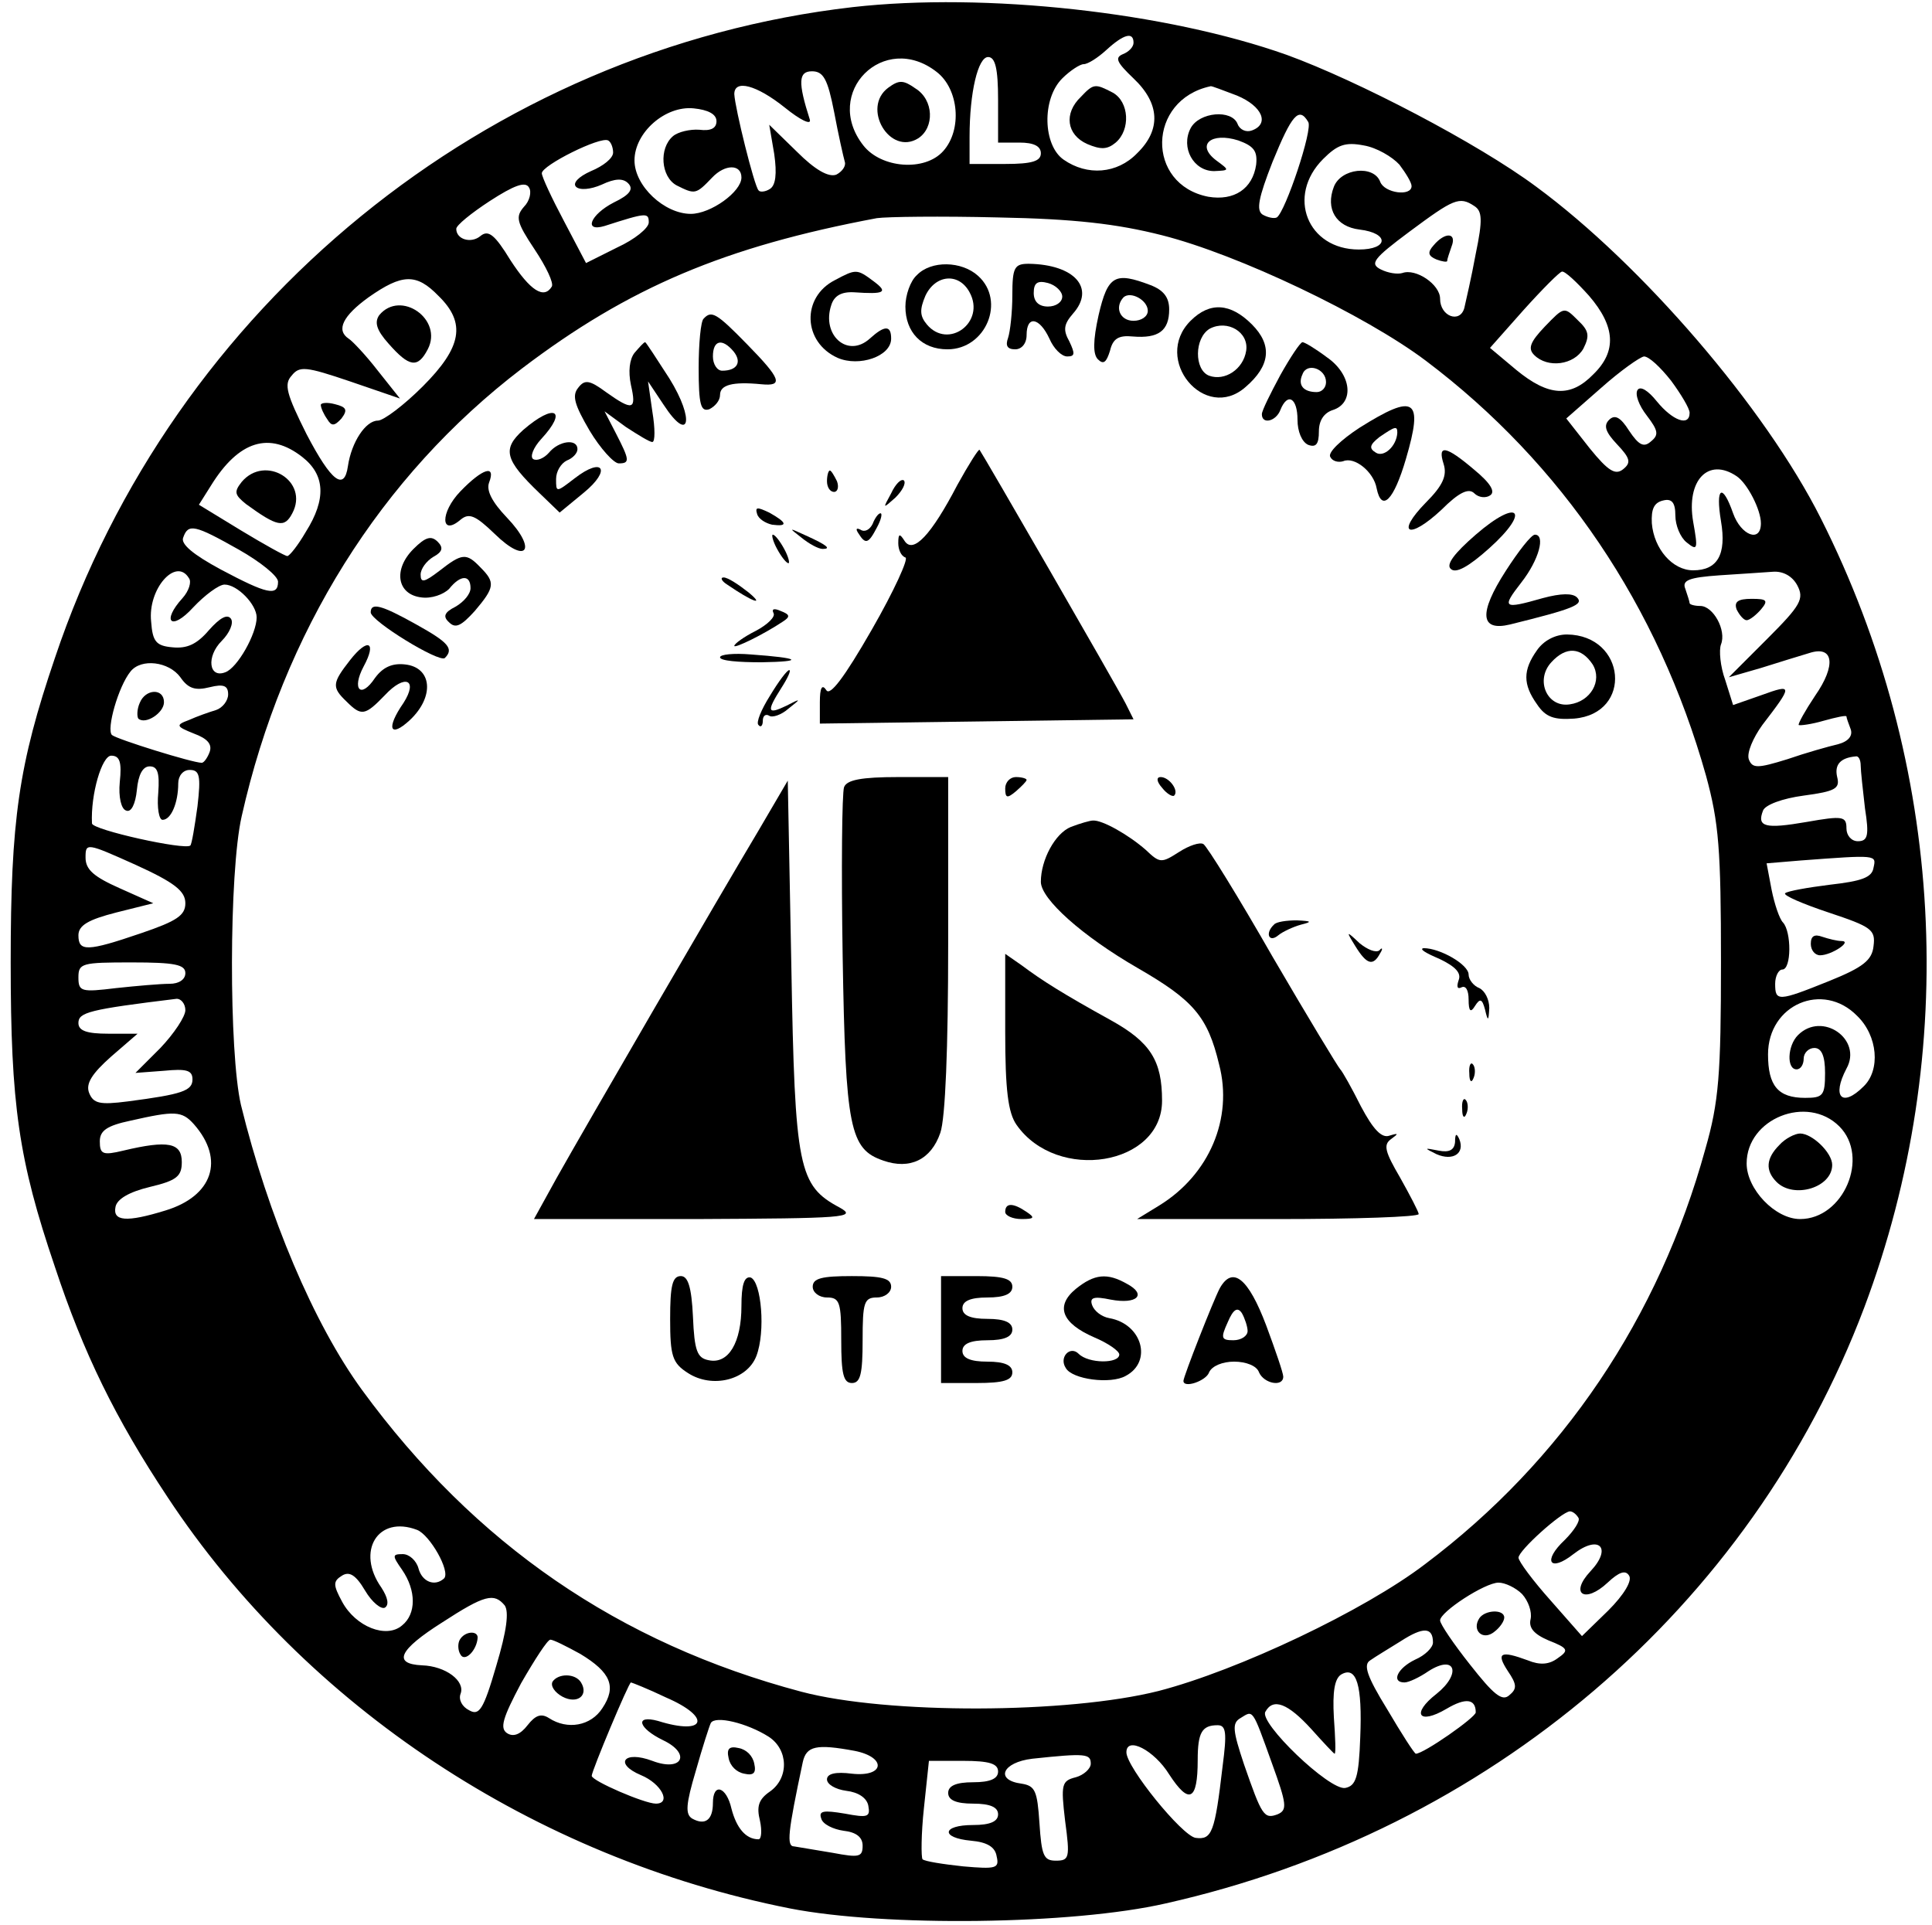 <?xml version="1.0" standalone="no"?>
<!DOCTYPE svg PUBLIC "-//W3C//DTD SVG 20010904//EN"
 "http://www.w3.org/TR/2001/REC-SVG-20010904/DTD/svg10.dtd">
<svg version="1.0" xmlns="http://www.w3.org/2000/svg"
 width="271pt" height="270pt" viewBox="0 0 271 270"
 preserveAspectRatio="xMidYMid meet">

<g transform="translate(0,270) scale(0.1,-0.1)"
fill="#000000" stroke="none">
<path d="M1196 2690 c-512 -59 -953 -418 -1119 -913 -51 -150 -62 -227 -62
-427 0 -200 11 -277 62 -427 40 -121 85 -213 158 -323 194 -294 515 -506 873
-577 133 -26 396 -23 527 7 454 102 821 415 980 836 135 359 113 762 -61 1107
-78 155 -251 356 -399 465 -82 61 -251 149 -350 185 -169 60 -423 88 -609 67z
m394 -50 c0 -6 -7 -13 -15 -16 -12 -5 -8 -12 15 -34 37 -35 39 -72 5 -105 -28
-29 -70 -32 -103 -9 -29 20 -31 85 -2 114 11 11 25 20 30 20 6 0 20 9 32 20
24 22 38 26 38 10z m-276 -41 c31 -24 36 -81 9 -111 -26 -29 -87 -24 -112 8
-58 74 29 161 103 103z m86 -39 l0 -60 30 0 c20 0 30 -5 30 -15 0 -11 -12 -15
-50 -15 l-50 0 0 38 c0 63 12 112 26 112 10 0 14 -16 14 -60z m-230 -17 c6
-32 13 -63 15 -70 2 -6 -4 -14 -12 -18 -11 -4 -30 7 -55 32 l-39 38 7 -41 c4
-28 2 -44 -6 -49 -6 -4 -14 -5 -16 -2 -6 6 -33 115 -34 135 0 21 31 13 71 -19
21 -17 37 -25 35 -17 -17 53 -16 68 3 68 16 0 22 -11 31 -57z m565 23 c36 -15
46 -40 21 -49 -8 -3 -17 1 -20 9 -8 21 -54 17 -66 -6 -14 -27 4 -60 33 -60 22
1 22 1 3 15 -29 22 -7 40 31 28 22 -8 27 -15 25 -34 -5 -34 -31 -51 -67 -45
-88 17 -86 136 3 155 1 1 18 -6 37 -13z m-730 -36 c0 -10 -8 -14 -24 -12 -13
1 -30 -3 -37 -9 -20 -17 -17 -57 5 -69 26 -13 27 -13 50 11 18 19 41 19 41 0
0 -20 -43 -51 -71 -51 -37 0 -79 39 -79 75 0 39 43 77 83 73 20 -2 32 -8 32
-18z m830 -1 c7 -10 -32 -126 -44 -134 -4 -2 -13 0 -20 4 -9 6 -6 23 14 74 27
66 37 78 50 56z m-975 -43 c0 -8 -14 -19 -31 -26 -18 -8 -26 -17 -21 -22 5 -5
20 -4 36 3 19 9 30 9 37 2 8 -8 3 -16 -20 -27 -33 -17 -43 -42 -13 -33 59 19
62 19 62 5 0 -8 -20 -24 -44 -35 l-44 -22 -31 59 c-17 32 -31 62 -31 67 0 11
82 52 93 46 4 -2 7 -10 7 -17z m1103 -17 c9 -12 17 -25 17 -30 0 -15 -38 -10
-44 6 -9 24 -55 19 -65 -7 -12 -31 3 -56 36 -60 42 -5 41 -28 -1 -28 -72 0
-102 75 -50 127 20 20 31 24 57 19 18 -3 40 -16 50 -27z m-1228 -59 c-12 -14
-11 -21 15 -60 16 -24 27 -47 24 -52 -11 -18 -30 -6 -58 37 -22 36 -31 43 -42
34 -13 -11 -34 -5 -34 10 0 5 21 22 47 39 34 22 50 28 55 19 4 -6 1 -19 -7
-27z m1333 1 c11 -7 12 -19 2 -67 -6 -33 -14 -67 -16 -76 -6 -22 -34 -12 -34
13 0 20 -34 43 -53 36 -7 -2 -20 0 -30 5 -16 8 -11 15 40 53 62 46 70 50 91
36z m-438 -41 c107 -27 285 -112 370 -176 191 -144 326 -344 393 -582 18 -66
21 -103 21 -262 0 -157 -3 -196 -22 -262 -65 -236 -200 -437 -393 -582 -85
-65 -262 -149 -374 -178 -127 -32 -380 -33 -501 -1 -256 68 -458 207 -616 423
-68 93 -132 245 -170 400 -17 73 -17 326 1 405 58 258 195 477 393 628 150
114 285 171 498 211 14 2 90 3 170 1 107 -2 167 -9 230 -25z m599 -85 c37 -43
39 -78 6 -110 -32 -33 -63 -31 -108 6 l-37 31 47 53 c27 30 51 54 54 54 4 1
21 -15 38 -34z m-1614 0 c39 -38 33 -72 -22 -127 -26 -26 -55 -48 -63 -48 -17
0 -37 -30 -42 -64 -5 -35 -23 -22 -58 45 -28 56 -32 70 -21 82 11 14 20 13 82
-8 l70 -24 -31 39 c-17 22 -36 42 -41 45 -18 12 -8 32 28 58 47 33 67 34 98 2z
m1729 -119 c14 -19 26 -39 26 -45 0 -20 -24 -11 -46 16 -12 15 -23 22 -27 16
-4 -6 2 -22 13 -36 16 -21 17 -27 6 -36 -10 -9 -17 -6 -31 15 -12 19 -20 23
-28 15 -8 -8 -5 -17 11 -34 19 -20 20 -26 9 -35 -11 -9 -21 -3 -47 29 l-33 42
49 43 c27 24 54 43 60 44 7 0 23 -15 38 -34z m-1920 -107 c32 -25 34 -59 5
-105 -11 -19 -23 -34 -26 -34 -3 0 -32 16 -65 36 l-59 36 17 27 c39 63 82 76
128 40z m2012 -27 c15 -10 34 -47 34 -66 0 -28 -28 -17 -39 14 -15 43 -25 37
-17 -11 8 -47 -5 -69 -39 -69 -29 0 -55 30 -58 66 -1 20 3 29 16 32 12 3 17
-3 17 -21 0 -14 7 -31 16 -38 15 -12 16 -10 9 29 -10 58 21 91 61 64z m-2101
-103 c30 -17 55 -37 55 -45 0 -21 -16 -17 -80 17 -39 21 -57 36 -53 45 7 20
16 18 78 -17z m-70 -40 c4 -5 0 -18 -9 -28 -30 -33 -16 -47 15 -13 16 17 36
32 44 32 18 0 45 -28 45 -46 0 -23 -27 -71 -44 -77 -23 -9 -27 22 -5 44 11 11
17 25 13 31 -5 7 -15 2 -31 -16 -17 -20 -31 -26 -51 -24 -23 2 -28 8 -30 36
-5 46 35 91 53 61z m2256 -10 c10 -19 5 -28 -42 -75 l-54 -54 45 13 c25 8 55
17 68 21 34 11 38 -17 8 -60 -14 -21 -24 -39 -23 -41 2 -1 18 1 35 6 18 5 32
8 32 6 0 -2 3 -10 6 -18 3 -9 -3 -17 -18 -21 -13 -3 -45 -12 -71 -21 -42 -13
-49 -13 -54 0 -3 9 6 30 19 48 43 56 43 58 -1 42 l-40 -14 -11 35 c-7 19 -9
42 -6 50 8 20 -11 54 -29 54 -8 0 -15 2 -15 4 0 2 -3 11 -6 20 -5 12 5 16 48
19 29 2 63 4 75 5 14 1 27 -6 34 -19z m-2268 -129 c11 -16 21 -19 41 -14 20 5
26 2 26 -10 0 -9 -8 -19 -17 -22 -10 -3 -27 -9 -38 -14 -19 -7 -18 -9 7 -19
19 -7 26 -15 22 -26 -3 -8 -8 -15 -11 -15 -13 0 -119 33 -126 39 -8 8 9 68 26
89 15 19 54 14 70 -8z m-85 -147 c-2 -21 2 -38 9 -40 7 -3 13 9 15 29 2 21 8
33 18 33 11 0 14 -9 12 -37 -2 -21 1 -38 6 -38 12 0 22 24 22 51 0 11 7 19 16
19 14 0 16 -8 11 -51 -4 -29 -8 -53 -10 -55 -7 -7 -138 22 -138 31 -2 41 14
95 27 95 12 0 15 -9 12 -37z m2442 23 c0 -7 3 -34 6 -60 6 -38 4 -46 -10 -46
-9 0 -16 8 -16 18 0 17 -5 18 -56 9 -58 -10 -70 -7 -61 16 3 8 27 17 57 21 45
6 51 10 47 26 -4 17 4 27 26 29 4 1 7 -5 7 -13z m-2350 -193 c0 -17 -12 -25
-62 -42 -76 -26 -88 -26 -88 -3 0 14 14 22 53 32 l52 13 -47 21 c-36 16 -48
26 -48 43 0 21 1 21 70 -10 55 -25 70 -37 70 -54z m2368 50 c-2 -14 -17 -19
-61 -24 -32 -4 -60 -9 -63 -12 -3 -3 25 -15 61 -27 60 -20 66 -24 63 -47 -2
-20 -15 -30 -62 -49 -72 -29 -76 -29 -76 -4 0 11 5 20 10 20 13 0 13 53 1 66
-5 5 -12 26 -16 46 l-7 37 48 4 c107 8 106 8 102 -10z m-2368 -148 c0 -9 -9
-15 -22 -15 -13 0 -47 -3 -75 -6 -49 -6 -53 -5 -53 15 0 20 5 21 75 21 60 0
75 -3 75 -15z m0 -52 c0 -9 -16 -33 -35 -53 l-35 -35 40 3 c31 3 40 1 40 -12
0 -16 -14 -21 -91 -31 -39 -5 -48 -3 -54 12 -5 13 4 27 31 51 l37 32 -41 0
c-30 0 -42 4 -42 15 0 15 15 19 138 34 6 0 12 -7 12 -16z m2345 -8 c29 -28 33
-76 9 -99 -30 -30 -45 -15 -24 25 23 41 -34 81 -68 47 -15 -15 -16 -48 -2 -48
6 0 10 7 10 15 0 8 7 15 15 15 10 0 15 -11 15 -35 0 -32 -3 -35 -28 -35 -38 0
-52 17 -52 61 0 70 77 103 125 54z m-2333 -152 c44 -50 26 -101 -40 -121 -55
-17 -74 -15 -70 5 2 11 19 21 48 28 38 9 45 15 45 35 0 27 -19 31 -82 16 -29
-7 -33 -5 -33 13 0 15 10 22 43 29 62 14 72 14 89 -5z m2308 -3 c43 -43 6
-130 -55 -130 -35 0 -75 42 -75 78 0 63 85 97 130 52z m-366 -549 c3 -4 -6
-18 -19 -31 -32 -30 -21 -46 12 -20 36 28 55 9 24 -24 -30 -32 -8 -46 24 -16
16 15 25 18 30 10 5 -7 -7 -27 -29 -49 l-37 -36 -44 50 c-25 28 -45 55 -45 60
0 10 60 64 72 65 4 0 9 -4 12 -9z m-1629 -17 c18 -7 47 -58 38 -68 -13 -12
-31 -5 -36 14 -3 11 -13 20 -22 20 -15 0 -15 -2 -1 -22 20 -29 20 -62 0 -78
-22 -19 -65 -2 -84 33 -13 24 -13 29 0 37 10 6 19 1 32 -21 10 -17 23 -27 28
-24 6 4 4 14 -5 28 -36 51 -5 102 50 81z m1550 -90 c9 -10 14 -25 12 -35 -3
-12 4 -21 25 -30 28 -11 29 -14 13 -25 -12 -9 -25 -10 -42 -3 -38 14 -45 11
-28 -15 13 -19 13 -25 2 -34 -10 -9 -22 1 -55 43 -23 29 -42 57 -42 62 0 12
63 53 82 53 9 0 24 -7 33 -16z m-1427 -16 c6 -9 3 -35 -12 -85 -18 -62 -24
-70 -38 -62 -10 5 -15 15 -12 23 7 18 -21 39 -54 40 -42 2 -32 22 28 60 60 39
73 42 88 24z m1302 -52 c0 -7 -11 -18 -25 -24 -25 -12 -34 -32 -15 -32 6 0 21
7 34 16 38 24 46 -4 11 -32 -36 -28 -25 -44 14 -21 27 16 41 14 41 -5 0 -7
-73 -58 -84 -58 -2 0 -20 28 -40 62 -29 47 -34 63 -24 69 7 5 27 17 43 27 31
20 45 20 45 -2z m-1196 -16 c43 -26 51 -46 31 -76 -16 -25 -49 -31 -75 -14
-11 7 -19 4 -30 -10 -10 -13 -20 -17 -29 -11 -10 7 -6 21 20 70 19 33 37 61
41 61 4 0 22 -9 42 -20z m1094 -117 c-2 -56 -6 -68 -21 -71 -22 -4 -122 92
-112 107 11 20 32 11 64 -24 17 -19 32 -35 33 -35 2 0 1 23 -1 51 -2 36 1 54
10 60 22 13 30 -15 27 -88z m-974 56 c65 -28 56 -54 -11 -33 -33 9 -28 -10 7
-27 40 -19 27 -45 -15 -29 -40 15 -54 -4 -16 -20 29 -12 43 -40 21 -40 -16 0
-90 32 -90 39 0 7 52 131 55 131 1 0 24 -9 49 -21z m850 -92 c21 -58 22 -66 8
-72 -19 -7 -22 -2 -47 70 -16 48 -17 58 -5 65 18 11 16 15 44 -63z m-706 37
c28 -18 29 -58 2 -77 -16 -11 -19 -21 -14 -41 3 -14 2 -26 -2 -26 -18 0 -31
16 -38 43 -7 31 -26 37 -26 8 0 -24 -11 -32 -29 -22 -10 6 -9 20 5 67 9 32 19
63 21 67 6 11 51 0 81 -19z m637 -41 c-11 -94 -15 -104 -38 -101 -19 3 -97 99
-97 120 0 23 39 3 60 -31 28 -43 40 -37 40 20 0 39 6 49 28 49 12 0 13 -11 7
-57z m-516 21 c45 -9 42 -37 -4 -32 -23 3 -35 0 -35 -8 0 -7 12 -14 27 -16 17
-2 29 -10 31 -21 3 -16 -1 -17 -33 -11 -30 5 -37 4 -33 -7 2 -8 17 -15 31 -17
18 -2 27 -9 27 -21 0 -16 -5 -17 -42 -10 -24 4 -48 8 -54 9 -11 0 -9 19 12
118 5 23 19 26 73 16z m331 -18 c0 -7 -10 -16 -21 -19 -20 -5 -21 -10 -15 -61
7 -52 6 -56 -13 -56 -17 0 -20 7 -23 53 -3 45 -6 52 -25 55 -38 5 -27 30 15
35 75 8 82 7 82 -7z m-130 -11 c0 -10 -11 -15 -35 -15 -24 0 -35 -5 -35 -15 0
-10 11 -15 35 -15 24 0 35 -5 35 -15 0 -10 -11 -15 -35 -15 -44 0 -46 -18 -3
-22 23 -2 34 -9 36 -22 4 -17 -1 -18 -47 -14 -28 3 -54 7 -57 10 -2 3 -2 35 2
72 l7 66 48 0 c37 0 49 -4 49 -15z"/>
<path d="M1516 2564 c-24 -23 -20 -53 9 -66 19 -8 28 -8 40 2 21 18 19 57 -4
70 -25 13 -27 13 -45 -6z"/>
<path d="M1246 2577 c-38 -28 2 -96 42 -71 23 15 22 54 -4 70 -17 12 -23 12
-38 1z"/>
<path d="M2011 2356 c-9 -10 -8 -15 4 -20 8 -3 15 -4 15 -2 0 3 3 11 6 20 8
20 -9 21 -25 2z"/>
<path d="M1286 2314 c-9 -8 -16 -28 -16 -44 0 -36 23 -60 59 -60 54 0 82 68
43 103 -23 21 -66 22 -86 1z m74 -24 c23 -42 -30 -81 -60 -45 -10 12 -10 21
-2 40 14 30 47 33 62 5z"/>
<path d="M1420 2286 c0 -24 -3 -51 -6 -60 -4 -11 -1 -16 10 -16 9 0 16 8 16
20 0 28 18 25 32 -5 6 -14 17 -25 25 -25 11 0 11 4 3 21 -9 16 -8 24 5 39 32
36 2 69 -62 70 -20 0 -23 -5 -23 -44z m70 -2 c0 -8 -9 -14 -20 -14 -13 0 -20
7 -20 19 0 14 5 18 20 14 11 -3 20 -12 20 -19z"/>
<path d="M1171 2307 c-47 -24 -45 -87 4 -109 30 -13 75 2 75 27 0 19 -9 19
-30 0 -31 -28 -68 5 -54 47 4 13 14 19 32 18 43 -3 48 0 28 15 -24 18 -25 18
-55 2z"/>
<path d="M1541 2258 c-8 -36 -8 -55 -1 -62 8 -8 12 -4 17 12 4 17 12 22 32 20
36 -3 51 8 51 38 0 17 -8 27 -26 34 -50 19 -60 14 -73 -42z m69 6 c0 -8 -9
-14 -20 -14 -19 0 -27 19 -14 33 10 9 34 -4 34 -19z"/>
<path d="M1670 2250 c-54 -54 20 -143 77 -93 35 30 38 59 9 88 -30 30 -59 32
-86 5z m78 -42 c-4 -26 -30 -43 -52 -35 -21 8 -21 53 1 66 25 13 55 -5 51 -31z"/>
<path d="M987 2253 c-4 -3 -7 -35 -7 -69 0 -52 3 -62 15 -58 8 4 15 12 15 20
0 14 17 19 58 15 31 -3 28 7 -20 56 -43 44 -50 48 -61 36z m42 -46 c12 -15 5
-27 -16 -27 -7 0 -13 9 -13 20 0 23 13 26 29 7z"/>
<path d="M890 2205 c-7 -9 -9 -26 -5 -45 8 -35 3 -37 -35 -10 -23 17 -30 18
-39 6 -9 -11 -5 -24 16 -60 15 -25 34 -46 41 -46 16 0 15 5 -4 42 l-16 31 30
-22 c17 -11 33 -21 37 -21 4 0 4 19 0 43 l-6 42 22 -33 c36 -55 44 -21 8 37
-18 28 -33 51 -34 51 -2 0 -8 -7 -15 -15z"/>
<path d="M1796 2174 c-14 -26 -26 -50 -26 -55 0 -15 20 -10 26 6 10 25 24 17
24 -14 0 -16 6 -31 15 -35 11 -4 15 1 15 19 0 15 7 26 20 30 30 10 26 50 -9
74 -16 12 -31 21 -34 21 -3 0 -17 -21 -31 -46z m64 -10 c0 -8 -6 -14 -13 -14
-19 0 -27 10 -20 25 6 17 33 8 33 -11z"/>
<path d="M1907 2100 c-26 -17 -45 -35 -41 -41 3 -6 11 -8 18 -6 16 7 43 -15
47 -38 7 -34 24 -17 41 41 25 85 13 93 -65 44z m53 -7 c-1 -19 -19 -35 -30
-28 -10 6 -9 11 5 22 22 15 25 16 25 6z"/>
<path d="M734 2097 c-30 -27 -26 -42 23 -89 l28 -27 34 28 c39 32 27 51 -13
20 -26 -20 -26 -20 -26 -1 0 11 7 22 15 26 8 3 15 10 15 16 0 15 -26 12 -40
-5 -7 -8 -17 -12 -22 -9 -5 3 0 16 11 28 38 41 19 51 -25 13z"/>
<path d="M1343 2020 c-37 -71 -62 -97 -74 -79 -7 11 -9 11 -9 -3 0 -9 4 -18
10 -20 5 -1 -16 -47 -47 -101 -39 -68 -59 -94 -64 -85 -6 9 -9 3 -9 -17 l0
-30 220 3 220 3 -11 22 c-15 29 -201 351 -205 356 -1 2 -15 -20 -31 -49z"/>
<path d="M2025 2049 c5 -16 -1 -30 -25 -54 -43 -44 -24 -53 22 -10 24 24 38
31 46 23 6 -6 16 -7 22 -3 8 5 1 17 -22 36 -40 34 -52 36 -43 8z"/>
<path d="M646 2011 c-29 -30 -28 -64 0 -40 12 10 21 6 48 -20 45 -44 60 -22
17 23 -21 22 -29 38 -25 49 10 26 -9 20 -40 -12z"/>
<path d="M1160 2025 c0 -8 4 -15 10 -15 5 0 7 7 4 15 -4 8 -8 15 -10 15 -2 0
-4 -7 -4 -15z"/>
<path d="M1250 2008 c-12 -22 -12 -22 6 -6 10 10 15 20 12 24 -4 3 -12 -5 -18
-18z"/>
<path d="M1062 1979 c2 -7 12 -13 21 -15 23 -3 21 3 -4 17 -17 8 -20 8 -17 -2z"/>
<path d="M2070 1950 c-30 -26 -42 -42 -35 -48 7 -7 25 3 54 29 59 53 41 71
-19 19z"/>
<path d="M1224 1965 c-4 -8 -11 -12 -17 -8 -6 3 -7 1 -3 -5 10 -16 14 -15 26
8 6 11 8 20 5 20 -3 0 -8 -7 -11 -15z"/>
<path d="M1124 1946 c11 -9 24 -16 30 -16 12 0 7 5 -24 19 -24 11 -24 11 -6
-3z"/>
<path d="M580 1930 c-29 -29 -23 -64 11 -68 14 -2 31 4 39 12 16 20 30 20 30
1 0 -8 -9 -19 -21 -26 -16 -8 -18 -14 -9 -22 9 -9 17 -5 36 16 28 33 29 40 8
61 -20 21 -26 20 -58 -5 -21 -16 -26 -17 -26 -5 0 8 8 19 18 25 13 7 14 13 6
21 -9 9 -17 7 -34 -10z"/>
<path d="M1090 1930 c6 -11 13 -20 16 -20 2 0 0 9 -6 20 -6 11 -13 20 -16 20
-2 0 0 -9 6 -20z"/>
<path d="M2112 1899 c-38 -59 -36 -85 6 -75 89 22 104 28 94 38 -6 6 -22 6
-48 -1 -56 -16 -58 -14 -30 22 25 32 34 67 19 67 -5 0 -23 -23 -41 -51z"/>
<path d="M1020 1880 c35 -24 54 -31 30 -11 -14 11 -29 21 -35 21 -5 0 -3 -5 5
-10z"/>
<path d="M520 1841 c0 -12 96 -71 104 -64 13 13 5 22 -40 47 -50 28 -64 31
-64 17z"/>
<path d="M1085 1840 c3 -5 -8 -16 -25 -25 -16 -8 -30 -18 -30 -21 0 -4 41 16
68 34 11 7 10 10 -3 15 -9 4 -13 3 -10 -3z"/>
<path d="M2156 1788 c-20 -28 -20 -48 0 -76 12 -18 24 -22 52 -20 83 7 73 117
-10 118 -17 0 -33 -9 -42 -22z m78 -20 c14 -23 -3 -52 -32 -56 -32 -5 -49 34
-26 59 21 23 42 21 58 -3z"/>
<path d="M491 1774 c-25 -32 -26 -38 -5 -58 21 -21 26 -20 54 9 28 30 47 22
26 -11 -25 -36 -19 -50 9 -24 35 33 31 74 -7 78 -18 2 -31 -4 -42 -19 -20 -30
-33 -16 -16 16 19 35 6 41 -19 9z"/>
<path d="M1010 1778 c0 -5 26 -7 58 -7 61 1 55 6 -15 11 -24 2 -43 0 -43 -4z"/>
<path d="M1080 1724 c-12 -19 -20 -38 -16 -41 3 -4 6 -1 6 6 0 7 4 10 9 7 4
-3 17 1 27 10 18 14 18 15 -3 4 -27 -13 -28 -8 -7 25 9 14 14 25 11 25 -3 0
-15 -16 -27 -36z"/>
<path d="M1184 1596 c-3 -8 -4 -115 -2 -238 4 -241 10 -270 57 -286 37 -13 67
1 80 39 7 20 11 118 11 265 l0 234 -70 0 c-52 0 -72 -4 -76 -14z"/>
<path d="M1410 1594 c0 -14 3 -14 15 -4 8 7 15 14 15 16 0 2 -7 4 -15 4 -8 0
-15 -7 -15 -16z"/>
<path d="M1630 1595 c7 -9 15 -13 17 -11 7 7 -7 26 -19 26 -6 0 -6 -6 2 -15z"/>
<path d="M1064 1535 c-55 -92 -242 -414 -283 -487 l-32 -58 228 0 c207 1 226
2 201 16 -58 31 -63 54 -68 339 l-5 260 -41 -70z"/>
<path d="M1502 1540 c-22 -9 -42 -46 -42 -77 0 -24 58 -76 136 -121 78 -45 98
-68 114 -135 20 -76 -14 -155 -84 -198 l-31 -19 198 0 c108 0 197 3 197 7 0 3
-12 26 -26 51 -21 36 -24 46 -13 54 11 8 11 9 -2 5 -11 -4 -23 9 -40 41 -13
26 -26 49 -29 52 -3 3 -46 74 -95 158 -48 84 -92 155 -97 158 -5 3 -20 -2 -34
-11 -25 -16 -27 -16 -47 3 -24 21 -61 42 -74 41 -4 0 -18 -4 -31 -9z"/>
<path d="M1787 1403 c-13 -12 -7 -26 6 -15 6 5 21 12 32 15 16 4 15 5 -6 6
-14 0 -29 -2 -32 -6z"/>
<path d="M1901 1373 c16 -26 25 -29 35 -10 4 6 3 9 -1 4 -5 -4 -17 1 -28 10
-19 18 -19 17 -6 -4z"/>
<path d="M2019 1355 c23 -11 31 -20 27 -30 -3 -9 -2 -13 4 -10 6 3 10 -4 10
-17 0 -17 3 -19 9 -9 7 11 10 10 14 -5 4 -17 5 -17 6 2 0 12 -6 24 -14 28 -8
3 -15 12 -15 19 0 14 -40 37 -63 37 -7 -1 3 -7 22 -15z"/>
<path d="M1410 1253 c0 -82 4 -114 16 -131 57 -81 204 -57 204 34 0 56 -16 82
-72 113 -67 37 -97 56 -125 77 l-23 16 0 -109z"/>
<path d="M2061 1194 c0 -11 3 -14 6 -6 3 7 2 16 -1 19 -3 4 -6 -2 -5 -13z"/>
<path d="M2051 1144 c0 -11 3 -14 6 -6 3 7 2 16 -1 19 -3 4 -6 -2 -5 -13z"/>
<path d="M2041 1098 c-1 -11 -8 -15 -23 -12 -21 4 -21 4 -3 -5 23 -10 40 1 32
21 -4 9 -6 8 -6 -4z"/>
<path d="M1410 1000 c0 -5 10 -10 23 -10 18 0 19 2 7 10 -19 13 -30 13 -30 0z"/>
<path d="M940 850 c0 -52 3 -62 25 -76 34 -22 83 -10 96 24 13 34 7 104 -8
110 -9 2 -13 -10 -13 -40 0 -51 -18 -82 -46 -76 -16 3 -20 13 -22 61 -2 42 -7
57 -17 57 -12 0 -15 -14 -15 -60z"/>
<path d="M1140 895 c0 -8 9 -15 20 -15 18 0 20 -7 20 -60 0 -47 3 -60 15 -60
12 0 15 13 15 60 0 53 2 60 20 60 11 0 20 7 20 15 0 12 -13 15 -55 15 -42 0
-55 -3 -55 -15z"/>
<path d="M1320 835 l0 -75 50 0 c38 0 50 4 50 15 0 10 -11 15 -35 15 -24 0
-35 5 -35 15 0 10 11 15 35 15 24 0 35 5 35 15 0 10 -11 15 -35 15 -24 0 -35
5 -35 15 0 10 11 15 35 15 24 0 35 5 35 15 0 11 -12 15 -50 15 l-50 0 0 -75z"/>
<path d="M1509 892 c-29 -24 -20 -48 26 -68 19 -8 35 -19 35 -24 0 -13 -43
-13 -57 1 -12 12 -28 -5 -18 -20 9 -16 63 -23 84 -11 38 20 23 73 -23 81 -11
2 -21 10 -24 18 -4 11 2 13 26 8 37 -7 51 7 23 22 -28 16 -46 14 -72 -7z"/>
<path d="M1711 893 c-9 -17 -51 -124 -51 -130 0 -11 32 0 36 12 4 9 19 15 35
15 17 0 32 -6 35 -15 7 -16 34 -21 34 -6 0 5 -11 37 -24 72 -25 66 -47 84 -65
52z m39 -60 c0 -7 -9 -13 -20 -13 -17 0 -18 3 -8 25 8 19 14 22 20 13 4 -7 8
-19 8 -25z"/>
<path d="M2167 2242 c-21 -22 -24 -31 -15 -40 19 -19 56 -14 69 9 9 18 8 25
-8 40 -19 19 -19 19 -46 -9z"/>
<path d="M532 2258 c-7 -10 -4 -21 13 -40 29 -33 41 -35 55 -8 22 42 -38 84
-68 48z"/>
<path d="M450 2132 c0 -4 4 -13 9 -20 6 -10 10 -10 20 1 9 12 7 16 -9 20 -11
3 -20 2 -20 -1z"/>
<path d="M339 2024 c-11 -14 -10 -18 6 -31 44 -32 54 -34 65 -13 24 45 -38 83
-71 44z"/>
<path d="M2436 1845 c4 -8 10 -15 14 -15 4 0 13 7 20 15 11 13 8 15 -13 15
-19 0 -25 -4 -21 -15z"/>
<path d="M196 1714 c-4 -9 -4 -19 -2 -22 10 -9 36 8 36 23 0 20 -26 19 -34 -1z"/>
<path d="M2540 1376 c0 -9 6 -16 13 -16 16 0 46 20 30 20 -6 0 -18 3 -27 6
-11 4 -16 1 -16 -10z"/>
<path d="M2496 1094 c-19 -19 -20 -36 -4 -52 24 -24 78 -8 78 24 0 17 -28 44
-45 44 -7 0 -21 -7 -29 -16z"/>
<path d="M2075 430 c-11 -17 5 -32 21 -19 8 6 14 15 14 20 0 12 -27 11 -35 -1z"/>
<path d="M645 400 c-3 -5 -3 -15 1 -21 6 -11 23 6 24 24 0 10 -18 9 -25 -3z"/>
<path d="M775 341 c-3 -6 3 -15 14 -21 21 -11 37 2 26 20 -8 13 -32 13 -40 1z"/>
<path d="M1022 234 c2 -11 11 -20 22 -22 13 -3 17 1 14 14 -2 11 -11 20 -22
22 -13 3 -17 -1 -14 -14z"/>
</g>
</svg>
